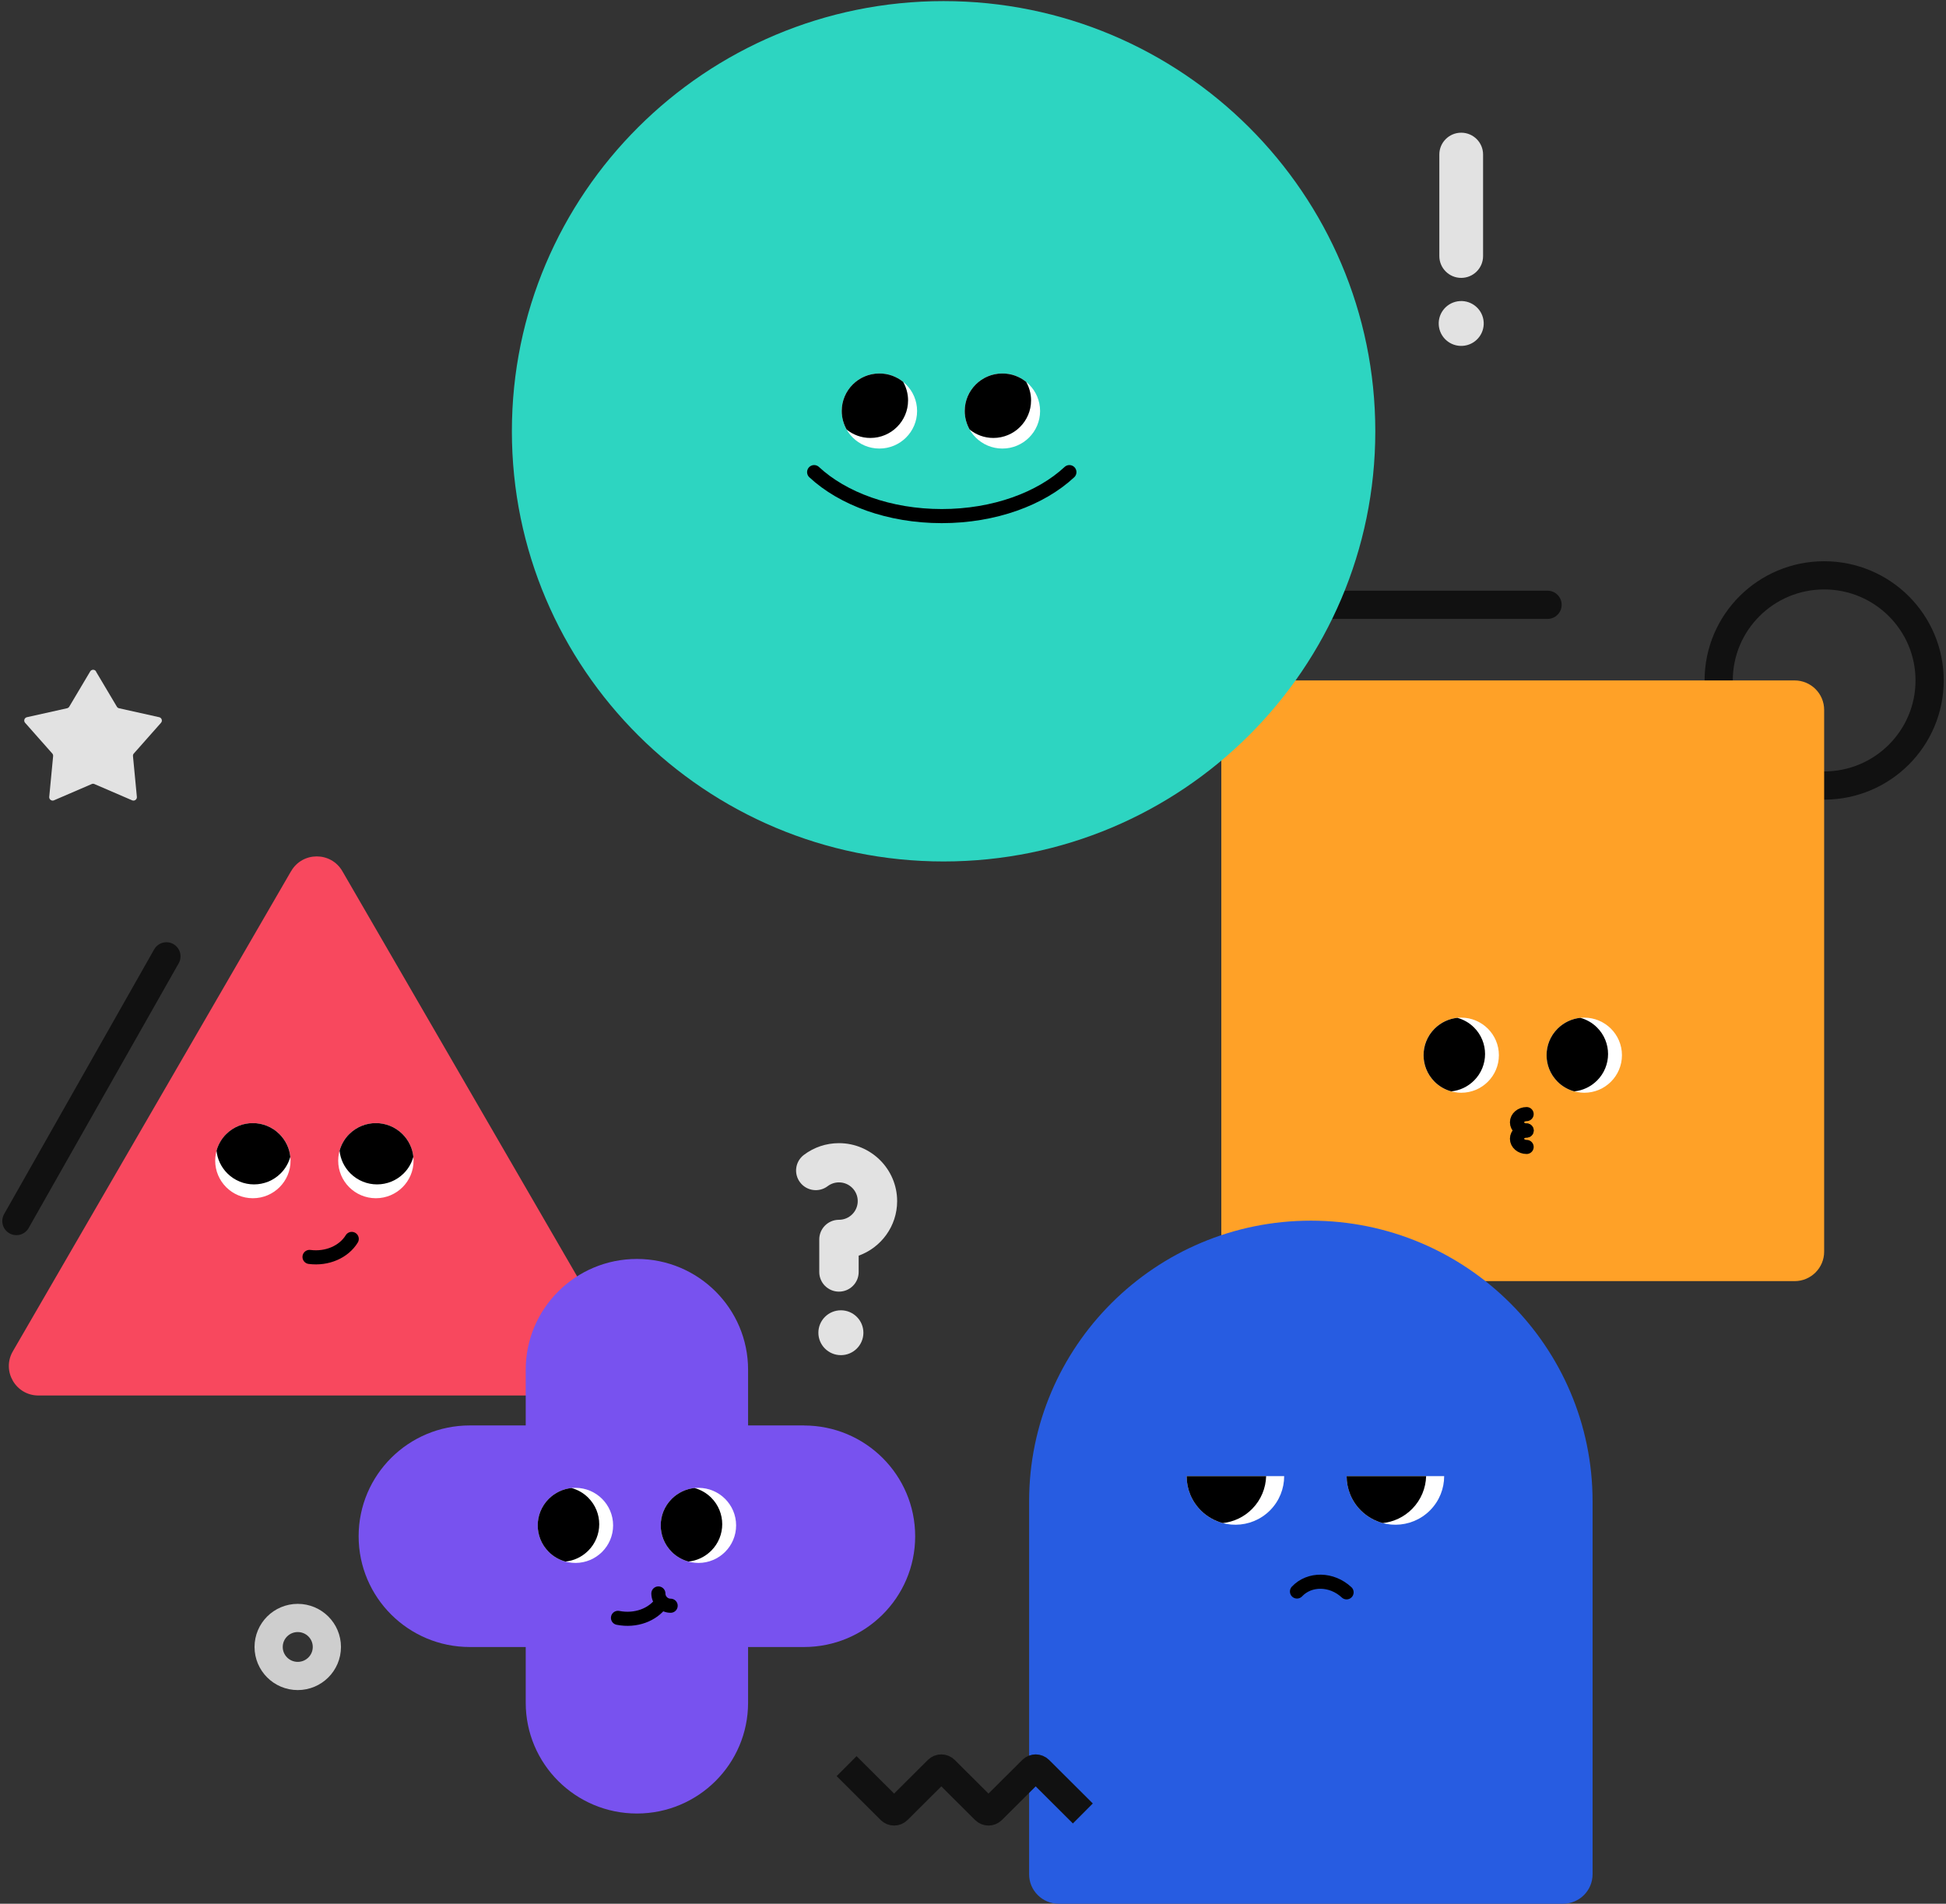 <svg width="276" height="270" viewBox="0 0 276 270" fill="none" xmlns="http://www.w3.org/2000/svg">
<rect x="0" y="0" width="276" height="270" fill="#333333" stroke="none"/>
<g clip-path="url(#clip0_211_5656)">
<path d="M258.719 111.409C266.98 111.409 273.677 104.735 273.677 96.504C273.677 88.272 266.98 81.599 258.719 81.599C250.458 81.599 243.761 88.272 243.761 96.504C243.761 104.735 250.458 111.409 258.719 111.409Z" stroke="#111111" stroke-width="4" stroke-miterlimit="10"/>
<path d="M176.321 85.776H219.49" stroke="#111111" stroke-width="4" stroke-linecap="round" stroke-linejoin="round"/>
<path d="M2.324 173.178L23.604 135.635" stroke="#111111" stroke-width="4" stroke-linecap="round" stroke-linejoin="round"/>
<path d="M254.527 96.504H177.41C175.095 96.504 173.219 98.374 173.219 100.681V177.522C173.219 179.829 175.095 181.699 177.41 181.699H254.527C256.842 181.699 258.718 179.829 258.718 177.522V100.681C258.718 98.374 256.842 96.504 254.527 96.504Z" fill="#FFA127"/>
<path d="M185.913 173.123C207.969 173.123 225.875 190.965 225.875 212.943V265.823C225.875 268.127 223.996 270 221.683 270H150.149C147.837 270 145.958 268.127 145.958 265.823V212.943C145.958 190.965 163.864 173.123 185.92 173.123H185.913Z" fill="#275CE1"/>
<path d="M133.829 122.178C167.645 122.178 195.058 94.862 195.058 61.167C195.058 27.471 167.645 0.156 133.829 0.156C100.013 0.156 72.6 27.471 72.6 61.167C72.6 94.862 100.013 122.178 133.829 122.178Z" fill="#2DD5C1"/>
<path d="M41.287 123.549L1.82 191.654C0.207 194.439 2.226 197.92 5.453 197.92H84.379C87.607 197.92 89.626 194.439 88.012 191.654L48.553 123.549C46.939 120.765 42.908 120.765 41.294 123.549H41.287Z" fill="#F8485E"/>
<path d="M114.029 202.166H106.1V194.265C106.1 185.591 99.043 178.553 90.331 178.553C81.626 178.553 74.563 185.584 74.563 194.265V202.166H66.633C57.928 202.166 50.865 209.198 50.865 217.879C50.865 226.553 57.921 233.591 66.633 233.591H74.563V241.492C74.563 250.166 81.619 257.205 90.331 257.205C99.036 257.205 106.1 250.173 106.1 241.492V233.591H114.029C122.734 233.591 129.798 226.56 129.798 217.886C129.798 209.212 122.741 202.173 114.029 202.173V202.166Z" fill="#7852EF"/>
<path d="M142.171 63.617C145.123 63.617 147.515 61.233 147.515 58.292C147.515 55.35 145.123 52.966 142.171 52.966C139.219 52.966 136.826 55.35 136.826 58.292C136.826 61.233 139.219 63.617 142.171 63.617Z" fill="white"/>
<path d="M142.171 52.966C139.223 52.966 136.826 55.347 136.826 58.292C136.826 59.245 137.085 60.144 137.525 60.923C138.447 61.668 139.614 62.114 140.892 62.114C143.841 62.114 146.237 59.733 146.237 56.788C146.237 55.834 145.978 54.936 145.538 54.157C144.616 53.412 143.449 52.966 142.171 52.966Z" fill="black"/>
<path d="M124.726 63.617C127.677 63.617 130.07 61.233 130.07 58.292C130.07 55.35 127.677 52.966 124.726 52.966C121.774 52.966 119.381 55.35 119.381 58.292C119.381 61.233 121.774 63.617 124.726 63.617Z" fill="white"/>
<path d="M124.726 52.966C121.777 52.966 119.381 55.347 119.381 58.292C119.381 59.245 119.64 60.144 120.08 60.923C121.002 61.668 122.169 62.114 123.447 62.114C126.395 62.114 128.792 59.733 128.792 56.788C128.792 55.834 128.533 54.936 128.093 54.157C127.171 53.412 126.004 52.966 124.726 52.966Z" fill="black"/>
<path d="M115.469 66.959C119.528 70.732 126.123 73.196 133.571 73.196C141.018 73.196 147.613 70.739 151.672 66.959" stroke="black" stroke-width="2" stroke-linecap="round" stroke-linejoin="round"/>
<path d="M224.695 154.981C227.647 154.981 230.04 152.597 230.04 149.655C230.04 146.714 227.647 144.33 224.695 144.33C221.743 144.33 219.35 146.714 219.35 149.655C219.35 152.597 221.743 154.981 224.695 154.981Z" fill="white"/>
<path d="M220.915 145.889C218.826 147.971 218.826 151.34 220.915 153.422C221.593 154.097 222.41 154.549 223.277 154.786C224.457 154.668 225.596 154.153 226.504 153.255C228.593 151.173 228.593 147.804 226.504 145.722C225.827 145.047 225.009 144.594 224.143 144.358C222.962 144.476 221.823 144.991 220.915 145.889Z" fill="black"/>
<path d="M207.243 154.981C210.194 154.981 212.587 152.597 212.587 149.655C212.587 146.714 210.194 144.33 207.243 144.33C204.291 144.33 201.898 146.714 201.898 149.655C201.898 152.597 204.291 154.981 207.243 154.981Z" fill="white"/>
<path d="M203.47 145.889C201.381 147.971 201.381 151.34 203.47 153.422C204.147 154.097 204.965 154.549 205.831 154.786C207.012 154.668 208.151 154.153 209.059 153.254C211.148 151.173 211.148 147.804 209.059 145.722C208.381 145.047 207.564 144.594 206.698 144.358C205.517 144.476 204.378 144.991 203.47 145.889Z" fill="black"/>
<path d="M216.52 158.009C215.766 158.009 215.151 158.531 215.151 159.172C215.151 159.812 215.766 160.334 216.52 160.334" stroke="black" stroke-width="2" stroke-linecap="round" stroke-linejoin="round"/>
<path d="M216.52 160.341C215.766 160.341 215.151 160.863 215.151 161.504C215.151 162.144 215.766 162.667 216.52 162.667" stroke="black" stroke-width="2" stroke-linecap="round" stroke-linejoin="round"/>
<path d="M168.3 209.358C168.3 211.14 168.985 212.915 170.361 214.266C173.079 216.939 177.459 216.904 180.142 214.196C181.469 212.852 182.133 211.105 182.133 209.358H168.3Z" fill="white"/>
<path d="M168.3 209.358C168.3 211.14 168.985 212.915 170.361 214.266C171.248 215.136 172.31 215.714 173.428 216.013C174.951 215.846 176.432 215.178 177.592 214.001C178.871 212.706 179.527 211.036 179.576 209.358H168.307H168.3Z" fill="black"/>
<path d="M190.992 209.358C190.992 211.14 191.677 212.915 193.053 214.266C195.771 216.939 200.151 216.904 202.834 214.196C204.161 212.852 204.825 211.105 204.825 209.358H190.992Z" fill="white"/>
<path d="M190.992 209.358C190.992 211.14 191.677 212.915 193.053 214.266C193.94 215.136 195.002 215.714 196.12 216.013C197.643 215.846 199.124 215.178 200.284 214.001C201.562 212.706 202.219 211.035 202.268 209.358H190.999H190.992Z" fill="black"/>
<path d="M183.95 225.717C185.731 223.824 188.882 223.873 190.985 225.836" stroke="black" stroke-width="2" stroke-linecap="round" stroke-linejoin="round"/>
<path d="M53.31 169.941C56.262 169.941 58.655 167.557 58.655 164.616C58.655 161.675 56.262 159.29 53.31 159.29C50.359 159.29 47.966 161.675 47.966 164.616C47.966 167.557 50.359 169.941 53.31 169.941Z" fill="white"/>
<path d="M57.09 160.85C55.001 158.768 51.62 158.768 49.531 160.85C48.853 161.525 48.399 162.339 48.161 163.203C48.28 164.379 48.797 165.514 49.699 166.419C51.788 168.5 55.169 168.5 57.258 166.419C57.935 165.744 58.39 164.929 58.627 164.066C58.508 162.889 57.991 161.755 57.09 160.85Z" fill="black"/>
<path d="M35.865 169.941C38.817 169.941 41.21 167.557 41.21 164.616C41.21 161.675 38.817 159.29 35.865 159.29C32.914 159.29 30.521 161.675 30.521 164.616C30.521 167.557 32.914 169.941 35.865 169.941Z" fill="white"/>
<path d="M39.638 160.85C37.549 158.768 34.168 158.768 32.079 160.85C31.401 161.525 30.947 162.339 30.709 163.203C30.828 164.379 31.345 165.514 32.246 166.419C34.335 168.5 37.717 168.5 39.806 166.419C40.483 165.744 40.938 164.929 41.175 164.066C41.056 162.889 40.539 161.755 39.638 160.85Z" fill="black"/>
<path d="M49.887 175.712C48.783 177.516 46.443 178.595 43.9 178.267" stroke="black" stroke-width="2" stroke-linecap="round" stroke-linejoin="round"/>
<path d="M99.058 221.666C102.01 221.666 104.402 219.281 104.402 216.34C104.402 213.399 102.01 211.015 99.058 211.015C96.106 211.015 93.713 213.399 93.713 216.34C93.713 219.281 96.106 221.666 99.058 221.666Z" fill="white"/>
<path d="M95.278 212.574C93.189 214.656 93.189 218.025 95.278 220.106C95.956 220.782 96.773 221.234 97.639 221.471C98.82 221.353 99.959 220.837 100.867 219.939C102.956 217.858 102.956 214.489 100.867 212.407C100.189 211.732 99.372 211.279 98.506 211.043C97.325 211.161 96.186 211.676 95.278 212.574Z" fill="black"/>
<path d="M81.612 221.666C84.564 221.666 86.957 219.281 86.957 216.34C86.957 213.399 84.564 211.015 81.612 211.015C78.661 211.015 76.268 213.399 76.268 216.34C76.268 219.281 78.661 221.666 81.612 221.666Z" fill="white"/>
<path d="M77.833 212.574C75.744 214.656 75.744 218.025 77.833 220.106C78.51 220.782 79.328 221.234 80.194 221.471C81.375 221.353 82.514 220.837 83.422 219.939C85.511 217.858 85.511 214.488 83.422 212.407C82.744 211.732 81.927 211.279 81.06 211.043C79.88 211.161 78.741 211.676 77.833 212.574Z" fill="black"/>
<path d="M93.79 227.305C92.567 229.031 90.157 229.95 87.649 229.456" stroke="black" stroke-width="2" stroke-linecap="round" stroke-linejoin="round"/>
<path d="M95.117 227.736C94.153 227.736 93.377 226.957 93.377 225.996" stroke="black" stroke-width="2" stroke-linecap="round" stroke-linejoin="round"/>
<path d="M13.606 95.23L16.576 100.228C16.645 100.347 16.757 100.423 16.89 100.451L22.577 101.718C22.94 101.802 23.08 102.233 22.835 102.512L18.979 106.87C18.888 106.967 18.846 107.099 18.86 107.239L19.412 113.017C19.447 113.386 19.077 113.65 18.734 113.504L13.39 111.2C13.264 111.144 13.124 111.144 13.005 111.2L7.661 113.504C7.319 113.65 6.948 113.379 6.983 113.017L7.535 107.239C7.549 107.106 7.507 106.974 7.416 106.87L3.56 102.512C3.315 102.233 3.455 101.802 3.818 101.718L9.505 100.451C9.638 100.423 9.75 100.34 9.82 100.228L12.789 95.23C12.978 94.91 13.439 94.91 13.627 95.23H13.606Z" fill="#E2E2E2"/>
<path d="M120.073 250.487L126.319 256.71C126.591 256.982 127.031 256.982 127.304 256.71L133.012 251.023C133.284 250.751 133.724 250.751 133.997 251.023L139.705 256.71C139.977 256.982 140.418 256.982 140.69 256.71L146.398 251.023C146.67 250.751 147.111 250.751 147.383 251.023L153.58 257.198" stroke="#111111" stroke-width="4" stroke-miterlimit="10"/>
<path d="M207.242 39.412C208.954 39.412 210.344 38.027 210.344 36.321V21.91C210.344 20.205 208.954 18.82 207.242 18.82C205.531 18.82 204.14 20.205 204.14 21.91V36.321C204.14 38.027 205.531 39.412 207.242 39.412Z" fill="#E2E2E2"/>
<path d="M207.755 49.018C209.496 48.736 210.678 47.102 210.395 45.368C210.112 43.634 208.472 42.456 206.732 42.737C204.991 43.019 203.809 44.653 204.092 46.388C204.374 48.122 206.014 49.3 207.755 49.018Z" fill="#E2E2E2"/>
<path d="M119.263 192.197C121.026 192.197 122.455 190.773 122.455 189.016C122.455 187.259 121.026 185.835 119.263 185.835C117.499 185.835 116.07 187.259 116.07 189.016C116.07 190.773 117.499 192.197 119.263 192.197Z" fill="#E2E2E2"/>
<path d="M118.99 162.13C117.181 162.13 115.455 162.708 114.016 163.794C112.786 164.72 112.542 166.468 113.478 167.693C114.407 168.918 116.161 169.162 117.39 168.229C117.851 167.881 118.41 167.693 118.99 167.693C120.457 167.693 121.652 168.883 121.652 170.345C121.652 171.807 120.457 172.998 118.99 172.998C117.446 172.998 116.195 174.244 116.195 175.782V180.405C116.195 181.943 117.446 183.189 118.99 183.189C120.534 183.189 121.785 181.943 121.785 180.405V178.086C124.963 176.945 127.241 173.909 127.241 170.352C127.241 165.82 123.538 162.13 118.99 162.13Z" fill="#E2E2E2"/>
<path d="M42.23 237.698C44.51 237.698 46.359 235.856 46.359 233.584C46.359 231.312 44.51 229.47 42.23 229.47C39.95 229.47 38.101 231.312 38.101 233.584C38.101 235.856 39.95 237.698 42.23 237.698Z" stroke="#CECECE" stroke-width="4" stroke-miterlimit="10"/>
</g>
<defs>
<clipPath id="clip0_211_5656">
<rect width="276" height="270" fill="white"/>
</clipPath>
</defs>
</svg>

